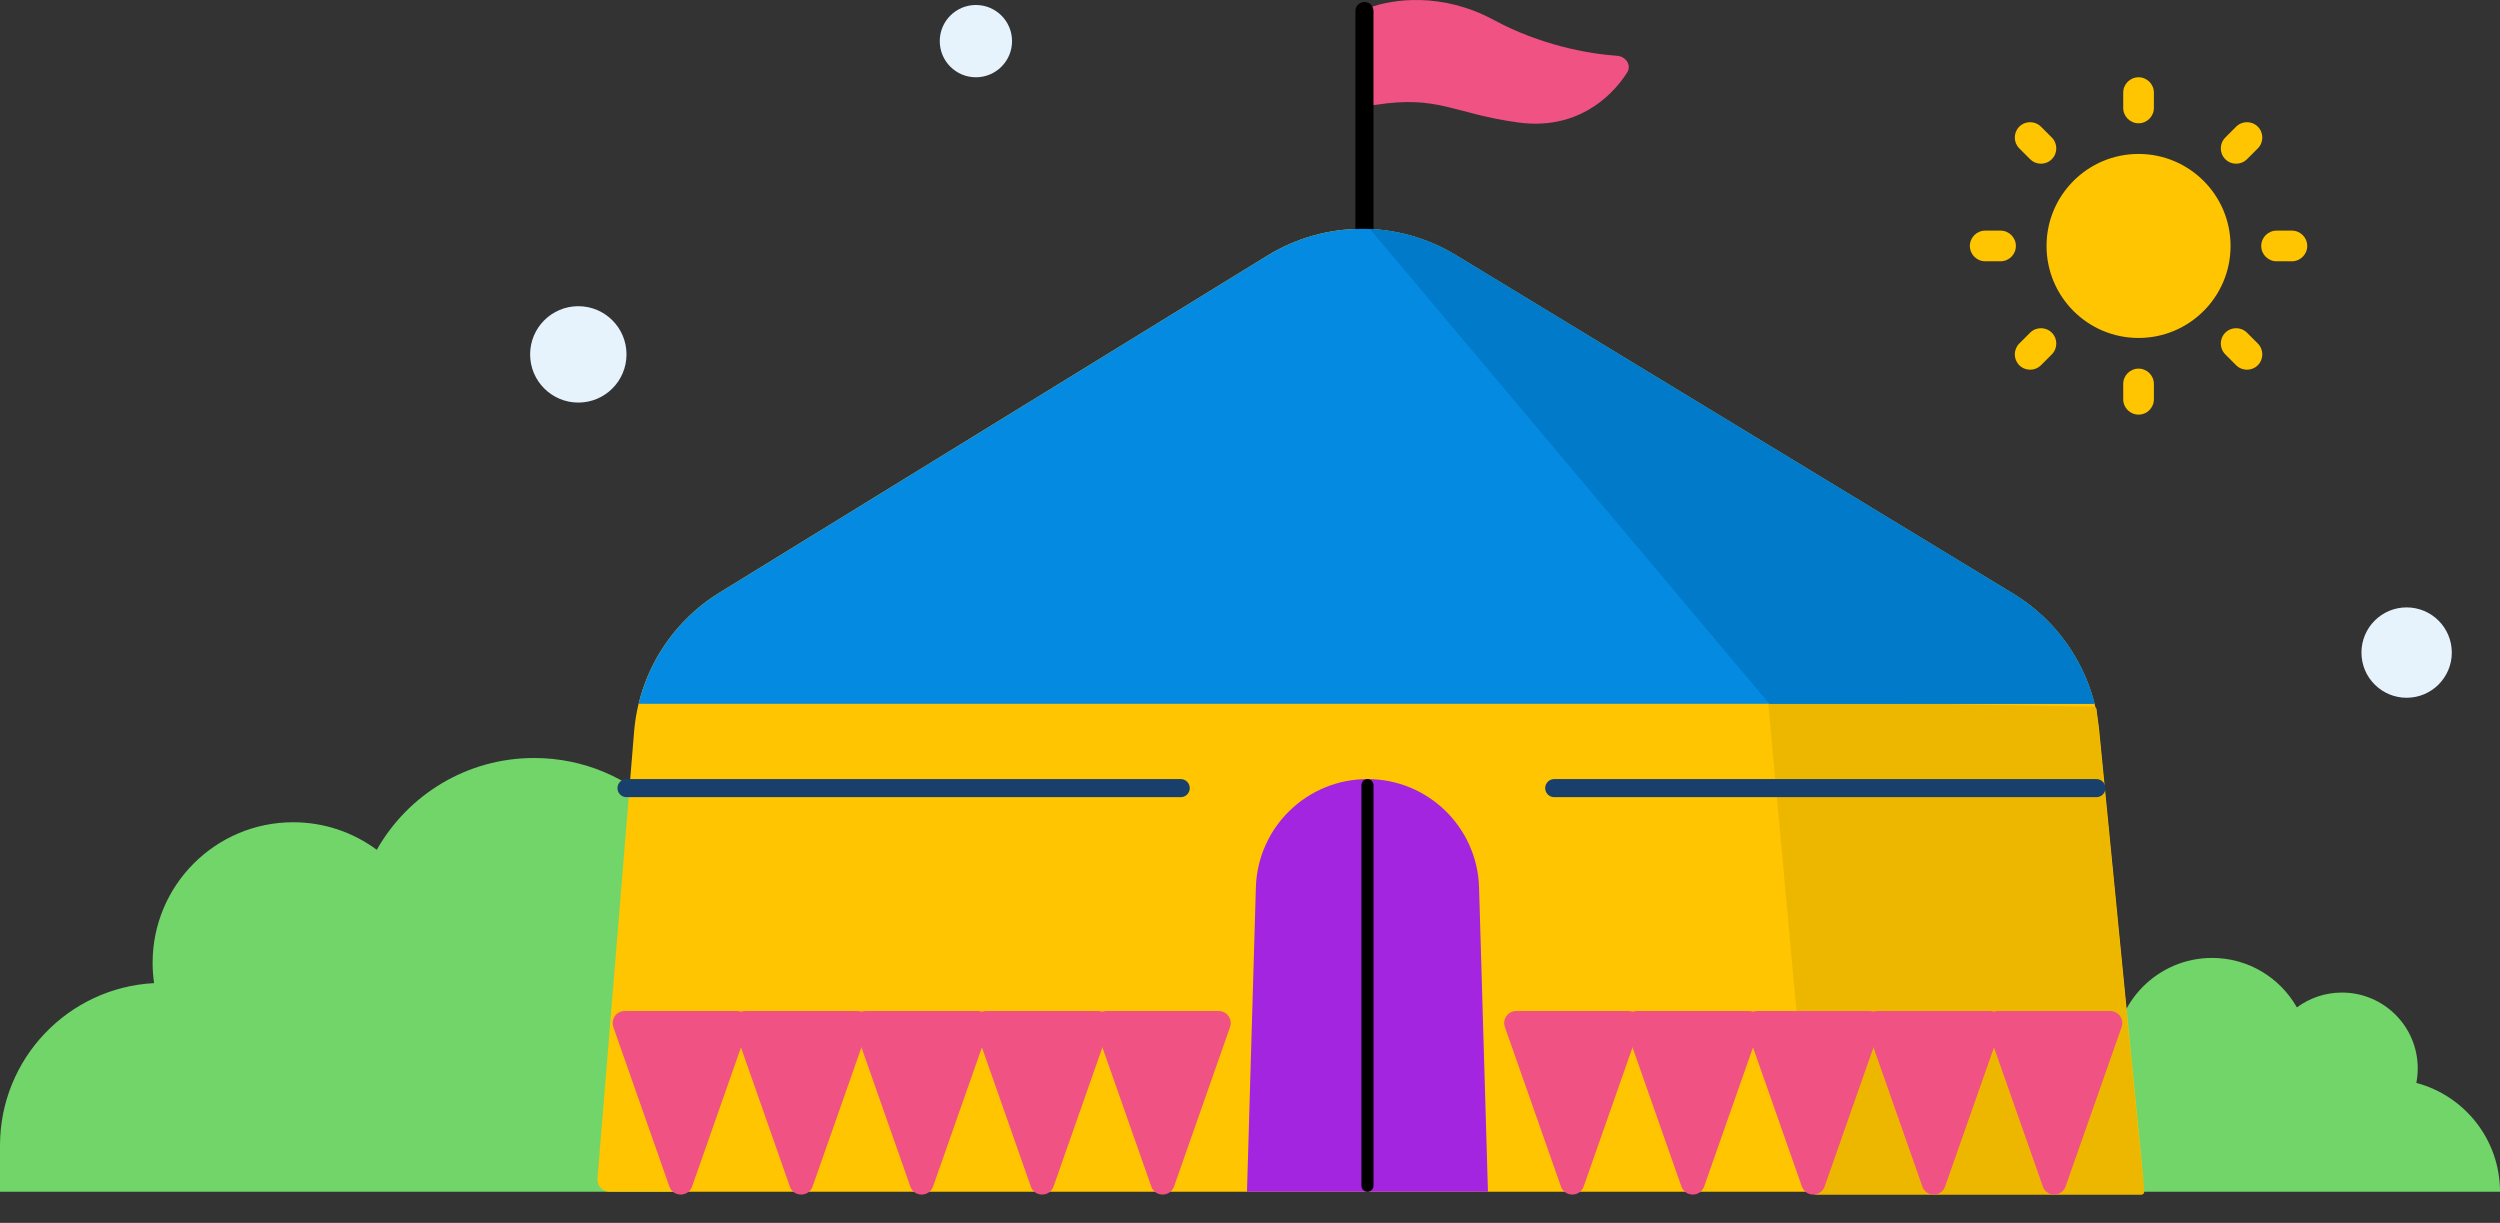 <svg width="415" height="203" viewBox="0 0 415 203" fill="none" xmlns="http://www.w3.org/2000/svg">
<rect x="0" y="0" width="415" height="203" fill="#333333" stroke="none"/>
<path fill-rule="evenodd" clip-rule="evenodd" d="M117.502 164.133C118.26 161.495 118.666 158.709 118.666 155.828C118.666 139.26 105.235 125.828 88.666 125.828C77.464 125.828 67.695 131.968 62.543 141.067C58.665 138.194 53.864 136.495 48.667 136.495C35.781 136.495 25.334 146.941 25.334 159.828C25.334 160.973 25.416 162.098 25.576 163.198C11.326 163.939 0 175.728 0 190.161V197.828H112C120.837 197.828 128 190.665 128 181.828V179.161C128 172.258 123.628 166.376 117.502 164.133Z" fill="#71D569"/>
<path fill-rule="evenodd" clip-rule="evenodd" d="M351.719 179.869C351.272 178.387 351.031 176.816 351.031 175.188C351.031 166.256 358.272 159.016 367.203 159.016C373.242 159.016 378.508 162.326 381.285 167.231C383.376 165.682 385.964 164.766 388.766 164.766C395.712 164.766 401.344 170.397 401.344 177.344C401.344 178.171 401.264 178.98 401.111 179.762C409.107 181.881 415 189.166 415 197.828H355.344C350.183 197.828 346 193.645 346 188.484C346 184.609 348.359 181.285 351.719 179.869Z" fill="#71D569"/>
<path d="M105.259 121.471L99.177 195.665C99.082 196.83 100.002 197.828 101.171 197.828H353.794C354.976 197.828 355.9 196.809 355.784 195.632L348.468 121.248C347.544 111.855 342.253 103.445 334.187 98.545L241.672 42.348C232.052 36.504 219.969 36.538 210.381 42.435L119.442 98.368C111.306 103.372 106.039 111.951 105.259 121.471Z" fill="#FFC501"/>
<path d="M300.958 197.874L293.551 116.884C293.524 116.587 293.76 116.333 294.058 116.338L347.555 117.32C347.809 117.325 348.019 117.518 348.044 117.771L355.946 197.779C355.975 198.073 355.744 198.328 355.448 198.328H301.456C301.198 198.328 300.982 198.131 300.958 197.874Z" fill="#EDB700"/>
<path d="M104 130.828H196" stroke="#19406C" stroke-width="3" stroke-linecap="round"/>
<path d="M258 130.828H348" stroke="#19406C" stroke-width="3" stroke-linecap="round"/>
<path d="M248 3.329C239.335 -1.365 231.105 -0.165 227.133 1.338C226.424 1.607 226 2.307 226 3.065V15.389C226 16.651 227.158 17.593 228.405 17.399C238.803 15.782 241.187 18.837 252 20.329C261.462 21.634 267.354 16.374 270.108 12.039C270.881 10.822 269.891 9.364 268.454 9.264C263.602 8.929 255.653 7.474 248 3.329Z" fill="#F05283"/>
<path d="M226.5 39.828V1.828" stroke="black" stroke-width="3" stroke-linecap="round"/>
<path fill-rule="evenodd" clip-rule="evenodd" d="M347.695 116.828H106.008C107.862 109.206 112.653 102.543 119.441 98.368L210.38 42.435C219.968 36.538 232.051 36.504 241.671 42.348L334.185 98.545C340.962 102.661 345.78 109.255 347.695 116.828Z" fill="#048AE1"/>
<path fill-rule="evenodd" clip-rule="evenodd" d="M293.713 116.828L227.42 38.018C232.369 38.236 237.276 39.679 241.67 42.348L334.184 98.545C340.961 102.661 345.778 109.255 347.693 116.828H293.713Z" fill="#007AC9"/>
<path d="M208.475 147.32C208.767 137.3 216.975 129.328 227 129.328V129.328C237.025 129.328 245.233 137.3 245.525 147.32L247 197.828H207L208.475 147.32Z" fill="#A325E0"/>
<path d="M227 130.328V196.828" stroke="black" stroke-width="2" stroke-linecap="round"/>
<path d="M111.113 196.959C111.74 198.742 114.26 198.742 114.887 196.959L124.188 170.491C124.646 169.19 123.68 167.828 122.302 167.828H103.698C102.32 167.828 101.354 169.19 101.812 170.491L111.113 196.959Z" fill="#F05283"/>
<path d="M131.113 196.959C131.74 198.742 134.26 198.742 134.887 196.959L144.188 170.491C144.646 169.19 143.68 167.828 142.302 167.828H123.698C122.32 167.828 121.354 169.19 121.812 170.491L131.113 196.959Z" fill="#F05283"/>
<path d="M151.113 196.959C151.74 198.742 154.26 198.742 154.887 196.959L164.188 170.491C164.646 169.19 163.68 167.828 162.302 167.828H143.698C142.32 167.828 141.354 169.19 141.812 170.491L151.113 196.959Z" fill="#F05283"/>
<path d="M171.113 196.959C171.74 198.742 174.26 198.742 174.887 196.959L184.188 170.491C184.646 169.19 183.68 167.828 182.302 167.828H163.698C162.32 167.828 161.354 169.19 161.812 170.491L171.113 196.959Z" fill="#F05283"/>
<path d="M191.113 196.959C191.74 198.742 194.26 198.742 194.887 196.959L204.188 170.491C204.646 169.19 203.68 167.828 202.302 167.828H183.698C182.32 167.828 181.354 169.19 181.812 170.491L191.113 196.959Z" fill="#F05283"/>
<path d="M259.113 196.959C259.74 198.742 262.26 198.742 262.887 196.959L272.188 170.491C272.646 169.19 271.68 167.828 270.302 167.828H251.698C250.32 167.828 249.354 169.19 249.812 170.491L259.113 196.959Z" fill="#F05283"/>
<path d="M279.113 196.959C279.74 198.742 282.26 198.742 282.887 196.959L292.188 170.491C292.646 169.19 291.68 167.828 290.302 167.828H271.698C270.32 167.828 269.354 169.19 269.812 170.491L279.113 196.959Z" fill="#F05283"/>
<path d="M299.113 196.959C299.74 198.742 302.26 198.742 302.887 196.959L312.188 170.491C312.646 169.19 311.68 167.828 310.302 167.828H291.698C290.32 167.828 289.354 169.19 289.812 170.491L299.113 196.959Z" fill="#F05283"/>
<path d="M319.113 196.959C319.74 198.742 322.26 198.742 322.887 196.959L332.188 170.491C332.646 169.19 331.68 167.828 330.302 167.828H311.698C310.32 167.828 309.354 169.19 309.812 170.491L319.113 196.959Z" fill="#F05283"/>
<path d="M339.113 196.959C339.74 198.742 342.26 198.742 342.887 196.959L352.188 170.491C352.646 169.19 351.68 167.828 350.302 167.828H331.698C330.32 167.828 329.354 169.19 329.812 170.491L339.113 196.959Z" fill="#F05283"/>
<path d="M355 56.101C346.565 56.101 339.727 49.263 339.727 40.828C339.727 32.393 346.565 25.555 355 25.555C363.435 25.555 370.273 32.393 370.273 40.828C370.273 49.263 363.435 56.101 355 56.101ZM352.455 15.374C352.455 13.968 353.594 12.828 355 12.828V12.828C356.406 12.828 357.545 13.968 357.545 15.374V17.919C357.545 19.325 356.406 20.465 355 20.465V20.465C353.594 20.465 352.455 19.325 352.455 17.919V15.374ZM352.455 63.737C352.455 62.331 353.594 61.192 355 61.192V61.192C356.406 61.192 357.545 62.331 357.545 63.737V66.283C357.545 67.689 356.406 68.828 355 68.828V68.828C353.594 68.828 352.455 67.689 352.455 66.283V63.737ZM335.201 24.629C334.207 23.635 334.207 22.023 335.201 21.029V21.029C336.195 20.035 337.807 20.035 338.801 21.029L340.601 22.829C341.595 23.823 341.595 25.435 340.601 26.429V26.429C339.607 27.423 337.995 27.423 337.001 26.429L335.201 24.629ZM369.399 58.827C368.405 57.833 368.405 56.221 369.399 55.227V55.227C370.393 54.233 372.005 54.233 372.999 55.227L374.799 57.027C375.793 58.021 375.793 59.633 374.799 60.627V60.627C373.805 61.621 372.193 61.621 371.199 60.627L369.399 58.827ZM371.199 21.029C372.193 20.035 373.805 20.035 374.799 21.029V21.029C375.793 22.023 375.793 23.635 374.799 24.629L372.999 26.429C372.005 27.423 370.393 27.423 369.399 26.429V26.429C368.405 25.435 368.405 23.823 369.399 22.829L371.199 21.029ZM337.001 55.227C337.995 54.233 339.607 54.233 340.601 55.227V55.227C341.595 56.221 341.595 57.833 340.601 58.827L338.801 60.627C337.807 61.621 336.195 61.621 335.201 60.627V60.627C334.207 59.633 334.207 58.021 335.201 57.027L337.001 55.227ZM380.455 38.283C381.86 38.283 383 39.422 383 40.828V40.828C383 42.234 381.86 43.374 380.455 43.374H377.909C376.503 43.374 375.364 42.234 375.364 40.828V40.828C375.364 39.422 376.503 38.283 377.909 38.283H380.455ZM332.091 38.283C333.497 38.283 334.636 39.422 334.636 40.828V40.828C334.636 42.234 333.497 43.374 332.091 43.374H329.545C328.14 43.374 327 42.234 327 40.828V40.828C327 39.422 328.14 38.283 329.545 38.283H332.091Z" fill="#FFC501"/>
<circle cx="96" cy="58.828" r="8" fill="#E6F3FC"/>
<circle cx="162" cy="6.828" r="6" fill="#E6F3FC"/>
<circle cx="399.5" cy="108.328" r="7.5" fill="#E6F3FC"/>
</svg>
